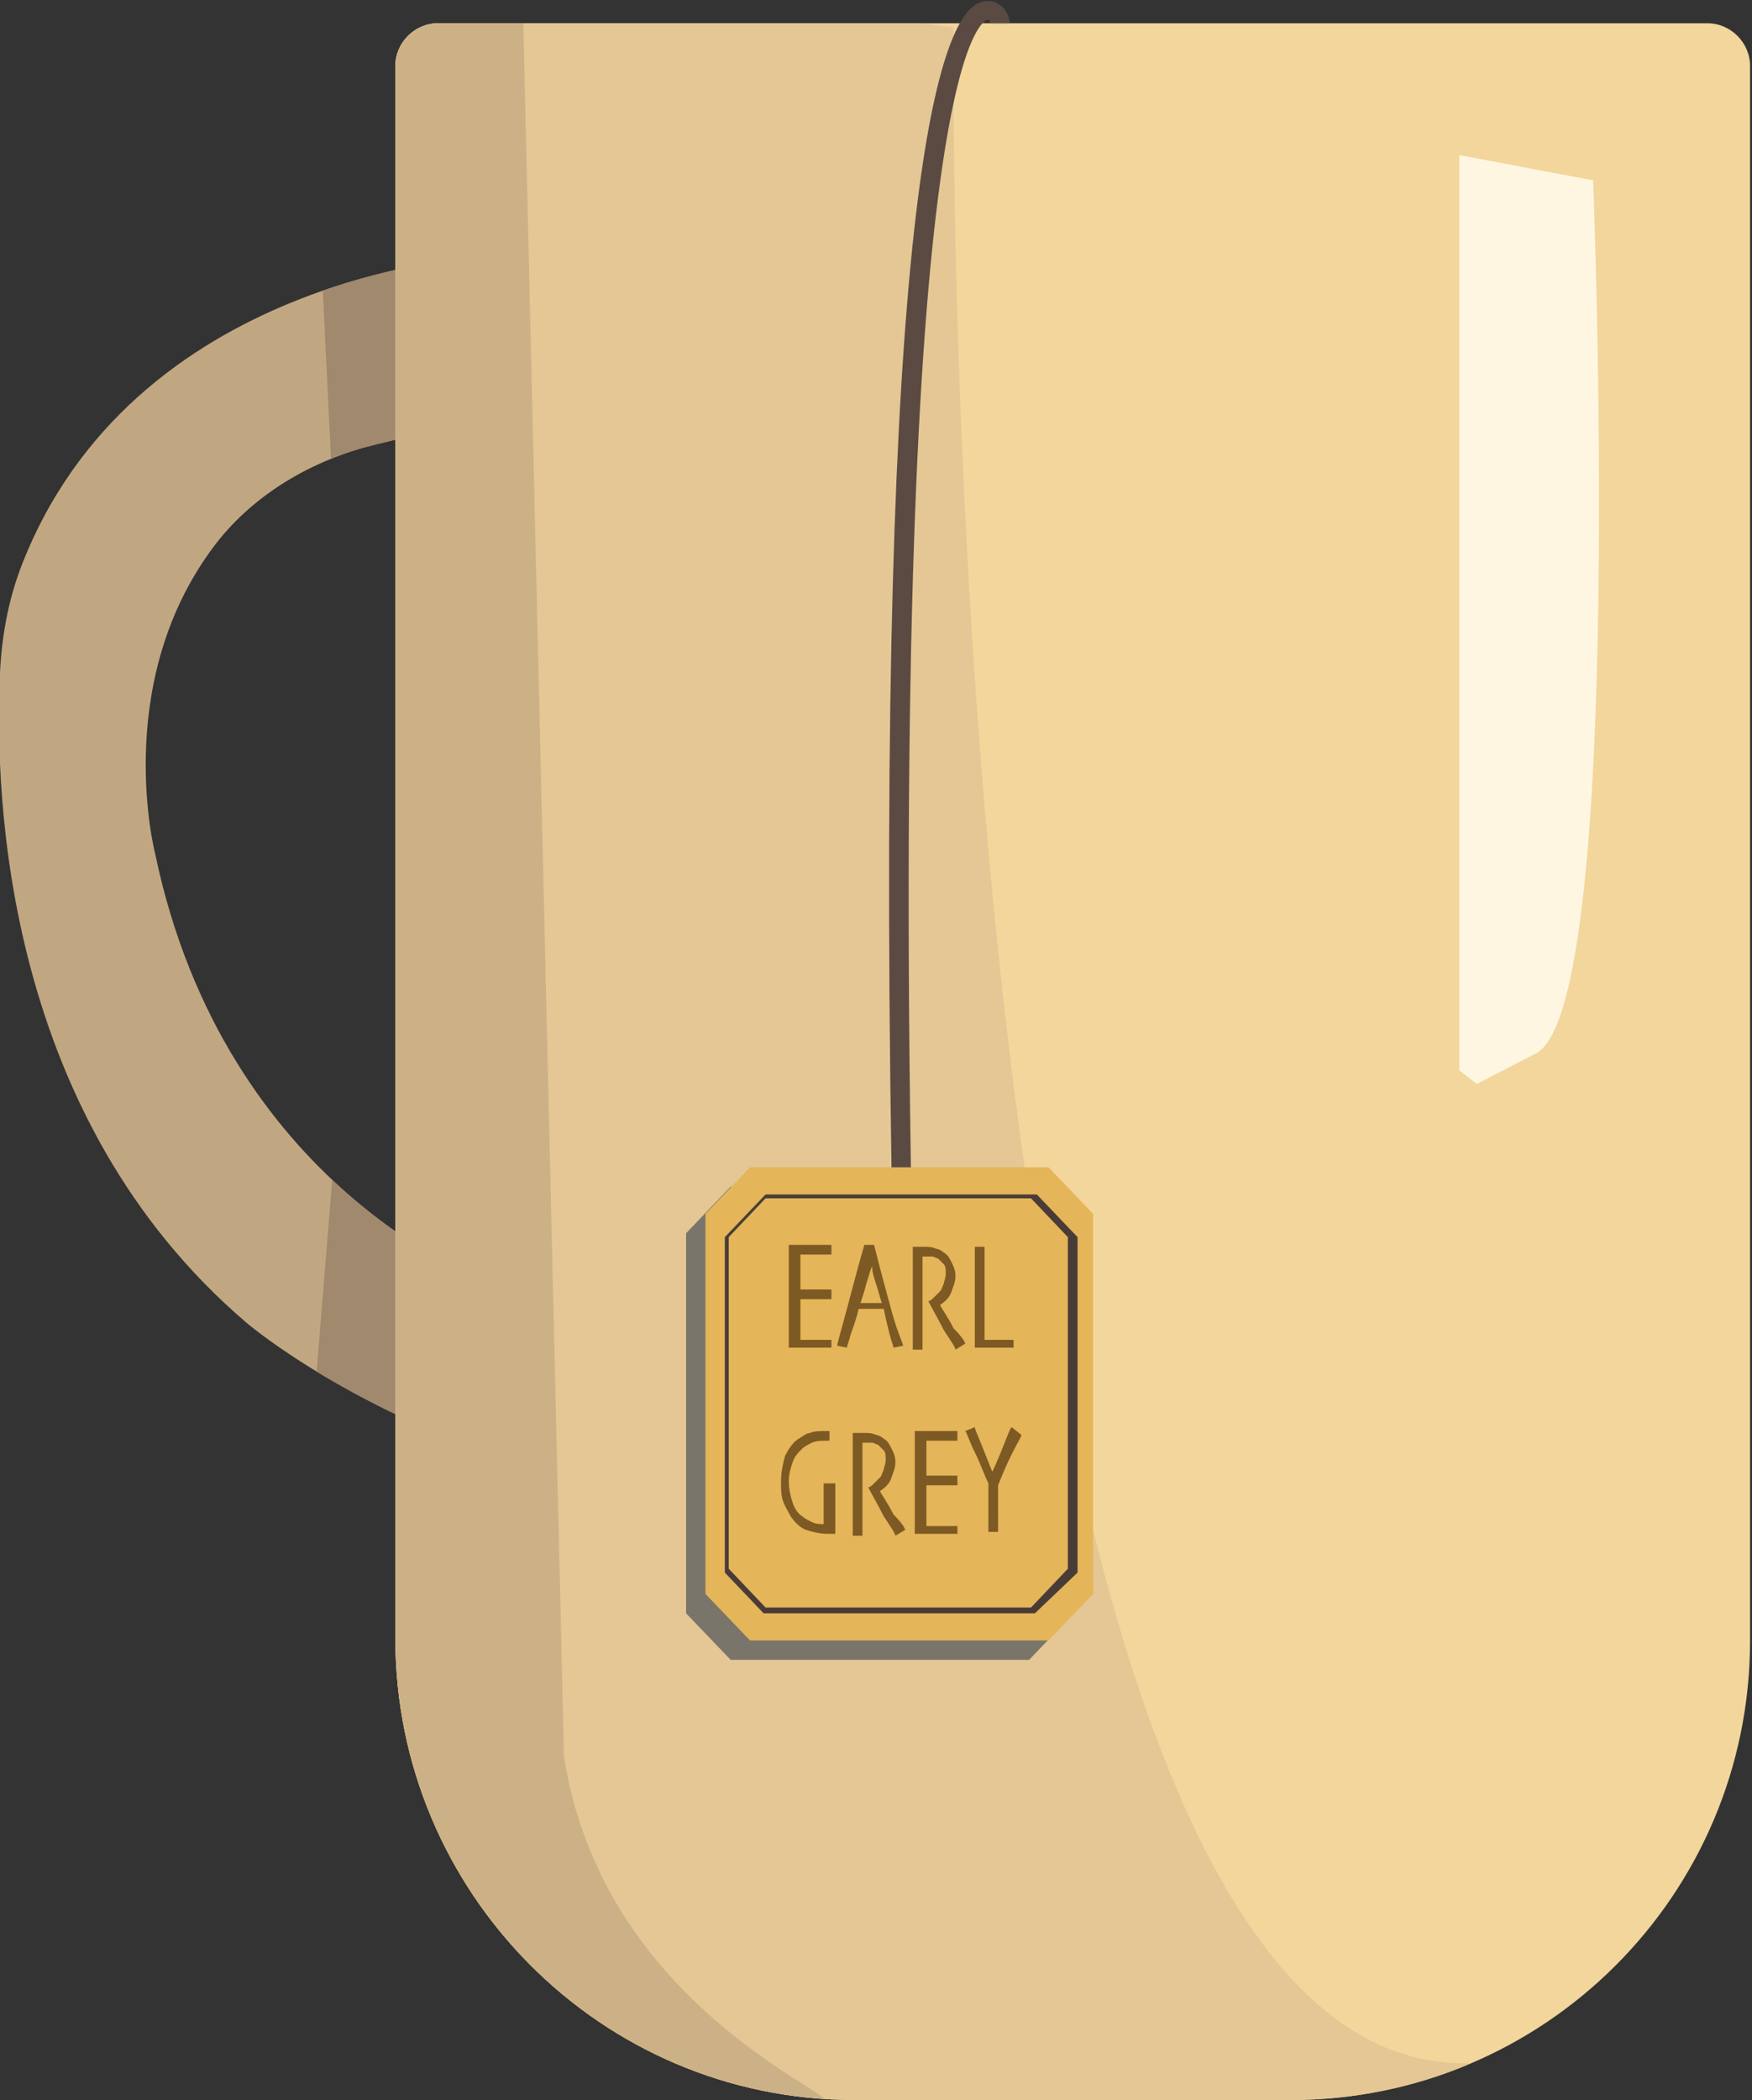 <svg xmlns="http://www.w3.org/2000/svg" xmlns:xlink="http://www.w3.org/1999/xlink" viewBox="0 0 90.4 108.3"><rect x="0" y="0" width="90.4" height="108.3" fill="#333333" stroke="none"/><style>.st56{fill:#7d5923}</style><g id="Layer_1"><g id="tea_mug_1_"><g id="mug_1_"><g id="handle_1_"><path d="M25.2 13.2s-17.8.7-23.9 15.5c-.8 1.9-1.2 3.9-1.3 6-.3 6.6.3 22.9 12.7 33.5 0 0 4.4 3.8 12.4 6.7h2.1l-2.1-8.8S11.6 61.3 8 44c0 0-2.2-8.5 2.8-15.5 1.9-2.7 4.8-4.5 7.9-5.4 1.9-.5 4.4-1.1 7.3-1.2l-.8-8.7z" fill="#c1a781"/><defs><path id="SVGID_38_" d="M25.2 13.2s-17.8.7-23.9 15.5c-.8 1.9-1.2 3.9-1.3 6-.3 6.6.3 22.9 12.7 33.5 0 0 4.4 3.8 12.4 6.7h2.1l-2.1-8.8S11.6 61.3 8 44c0 0-2.2-8.5 2.8-15.5 1.9-2.7 4.8-4.5 7.9-5.4 1.9-.5 4.4-1.1 7.3-1.2l-.8-8.7z"/></defs><clipPath id="SVGID_2_"><use xlink:href="#SVGID_38_" overflow="visible"/></clipPath><path d="M21.4 13.2s-1.4-.2-4.8.6l.5 10.3s3.1-.7 4.4-.6l-.1-10.3zM17.2 60.1l-.9 11.1s2.9 1.4 5.2 2.1L20.9 62s-1.4-.5-3.7-1.9z" clip-path="url(#SVGID_2_)" fill="#a0896d"/></g><path d="M44.1 108.3h22.5c13.1 0 23.7-10.6 23.7-23.7V3.4c0-1.2-1-2.2-2.2-2.2H22.6c-1.2 0-2.2 1-2.2 2.2v81.1c0 13.1 10.6 23.8 23.7 23.8z" fill="#f2d69b"/><g id="shadows_1_"><defs><path id="SVGID_40_" d="M44.1 108.3h22.5c13.1 0 23.7-10.6 23.7-23.7V3.4c0-1.2-1-2.2-2.2-2.2H22.6c-1.2 0-2.2 1-2.2 2.2v81.1c0 13.1 10.6 23.8 23.7 23.8z"/></defs><clipPath id="SVGID_4_"><use xlink:href="#SVGID_40_" overflow="visible"/></clipPath><path d="M49.2 1.4s-1.2 105.7 26.6 105l-10 8.2-45.5-6.3L18.7-2.1l30.5 3.5z" clip-path="url(#SVGID_4_)" fill="#e4c794"/><path d="M27 1.2l2.1 89.4c1.9 12 12.6 16.7 13.5 17.7 1.6 1.8-22.2-6.4-22.2-6.4L18.5-1 27 1.2z" clip-path="url(#SVGID_4_)" fill="#ccb186"/><path d="M82.2 9.3s1.7 42.3-2.9 45l-3.1 1.6-.9-.7V8l6.9 1.3z" clip-path="url(#SVGID_4_)" fill="#fff6e2"/></g></g><g id="teabag_1_"><path fill="#7a756a" d="M37.7 85.6h15.4l2.3-2.4V63.6l-2.3-2.4H37.7l-2.3 2.4v19.6z"/><path fill="#e4b559" d="M38.7 84.6h15.4l2.3-2.4V62.6l-2.3-2.4H38.7l-2.3 2.4v19.6z"/><path d="M53.4 83.2h-14l-2-2.1V63.8l2.1-2.2h14l2.1 2.2v17.3l-2.2 2.1zm-13.9-.3h13.7l1.9-2V63.8l-1.9-2H39.5l-1.9 2v17.1l1.9 2z" fill="#493c37"/><path class="st56" d="M43 69.5h-2.3v-.8-2-1.1-1.4h2.2v.5h-1.6v1.8h1.6v.5h-1.6v2.1h1.6v.4zM46.6 69.4l-.5.1c0-.1-.1-.3-.2-.7-.1-.4-.2-.8-.3-1.3h-1.3c-.1.5-.3 1-.4 1.3-.1.4-.2.6-.2.7l-.5-.1c0-.1.2-.8.5-1.9s.6-2.3.9-3.3h.5c.3 1.2.6 2.3.9 3.4s.6 1.7.6 1.8zm-1.1-2.2c-.1-.3-.2-.7-.3-1s-.2-.6-.2-.9c-.1.2-.2.6-.3.9-.1.4-.2.7-.3 1h1.1zM49.8 69.3l-.5.3c0-.1-.2-.4-.6-1-.3-.6-.6-1.1-.8-1.5.1 0 .2-.1.3-.2l.3-.3c.1-.1.1-.2.2-.4 0-.1.1-.3.1-.5s0-.4-.1-.5l-.3-.3c-.1 0-.2-.1-.3-.1h-.3-.2v4.8h-.5v-.8-1.9-1.2-1.4H47.7c.2 0 .4 0 .6.1.1 0 .3.1.4.2.2.1.3.3.4.5.1.2.2.4.2.7 0 .3-.1.5-.2.8s-.3.5-.6.7c.1.2.4.6.7 1.2.4.4.6.7.6.8zM52.5 69.5h-2.2v-.7-2-1.1-1.4h.5v4.8h1.5v.4zM43.1 76.5V79.1h-.4c-.4 0-.8-.1-1.1-.2-.3-.1-.6-.4-.8-.7-.1-.2-.3-.5-.4-.8-.1-.3-.1-.6-.1-1 0-.5.1-.9.2-1.3.2-.4.4-.7.7-.9.2-.1.4-.3.6-.3.2-.1.5-.1.8-.1h.2v.5h-.1-.1c-.2 0-.5 0-.7.1-.2.1-.4.2-.5.3-.2.2-.4.4-.5.7-.1.3-.2.6-.2 1s.1.8.2 1.1c.1.3.3.6.5.7.1.1.3.2.5.3.2.1.4.1.6.1v-.9-1.2h.6zM46.7 78.9l-.5.3c0-.1-.2-.4-.6-1-.3-.6-.6-1.1-.8-1.5.1 0 .2-.1.3-.2l.3-.3c.1-.1.1-.2.2-.4 0-.1.1-.3.1-.5s0-.4-.1-.5l-.3-.3c-.1 0-.2-.1-.3-.1h-.3-.2v4.8H44v-.8-1.9-1.2-1.4H44.6c.2 0 .4 0 .6.1.1 0 .3.1.4.2.2.1.3.3.4.5.1.2.2.4.2.7 0 .3-.1.5-.2.8s-.3.5-.6.7c.1.2.4.6.7 1.2.4.4.6.7.6.8zM49.5 79.1h-2.3v-.8-2-1.1-1.4h2.2v.5h-1.6v1.8h1.6v.5h-1.6v2.1h1.6v.4zM52.7 74c0 .1-.2.4-.5 1s-.5 1.1-.7 1.6V79H51v-.7-1.8c-.2-.4-.4-1-.7-1.6-.3-.6-.4-1-.5-1.1l.5-.2c0 .1.1.3.3.8l.6 1.5c.2-.4.4-.9.6-1.4.2-.5.3-.8.4-.9l.5.4z"/><path d="M46 60.2c-.8-49.5 2.4-58.9 4.4-60 .4-.2.8-.2 1.1 0 .4.2.6.7.6 1h-1 .5-.5c0-.1-.1-.2-.1-.2-.2 0-4.9 1.1-4 59.2h-1z" fill="#5a4a42"/></g></g></g></svg>